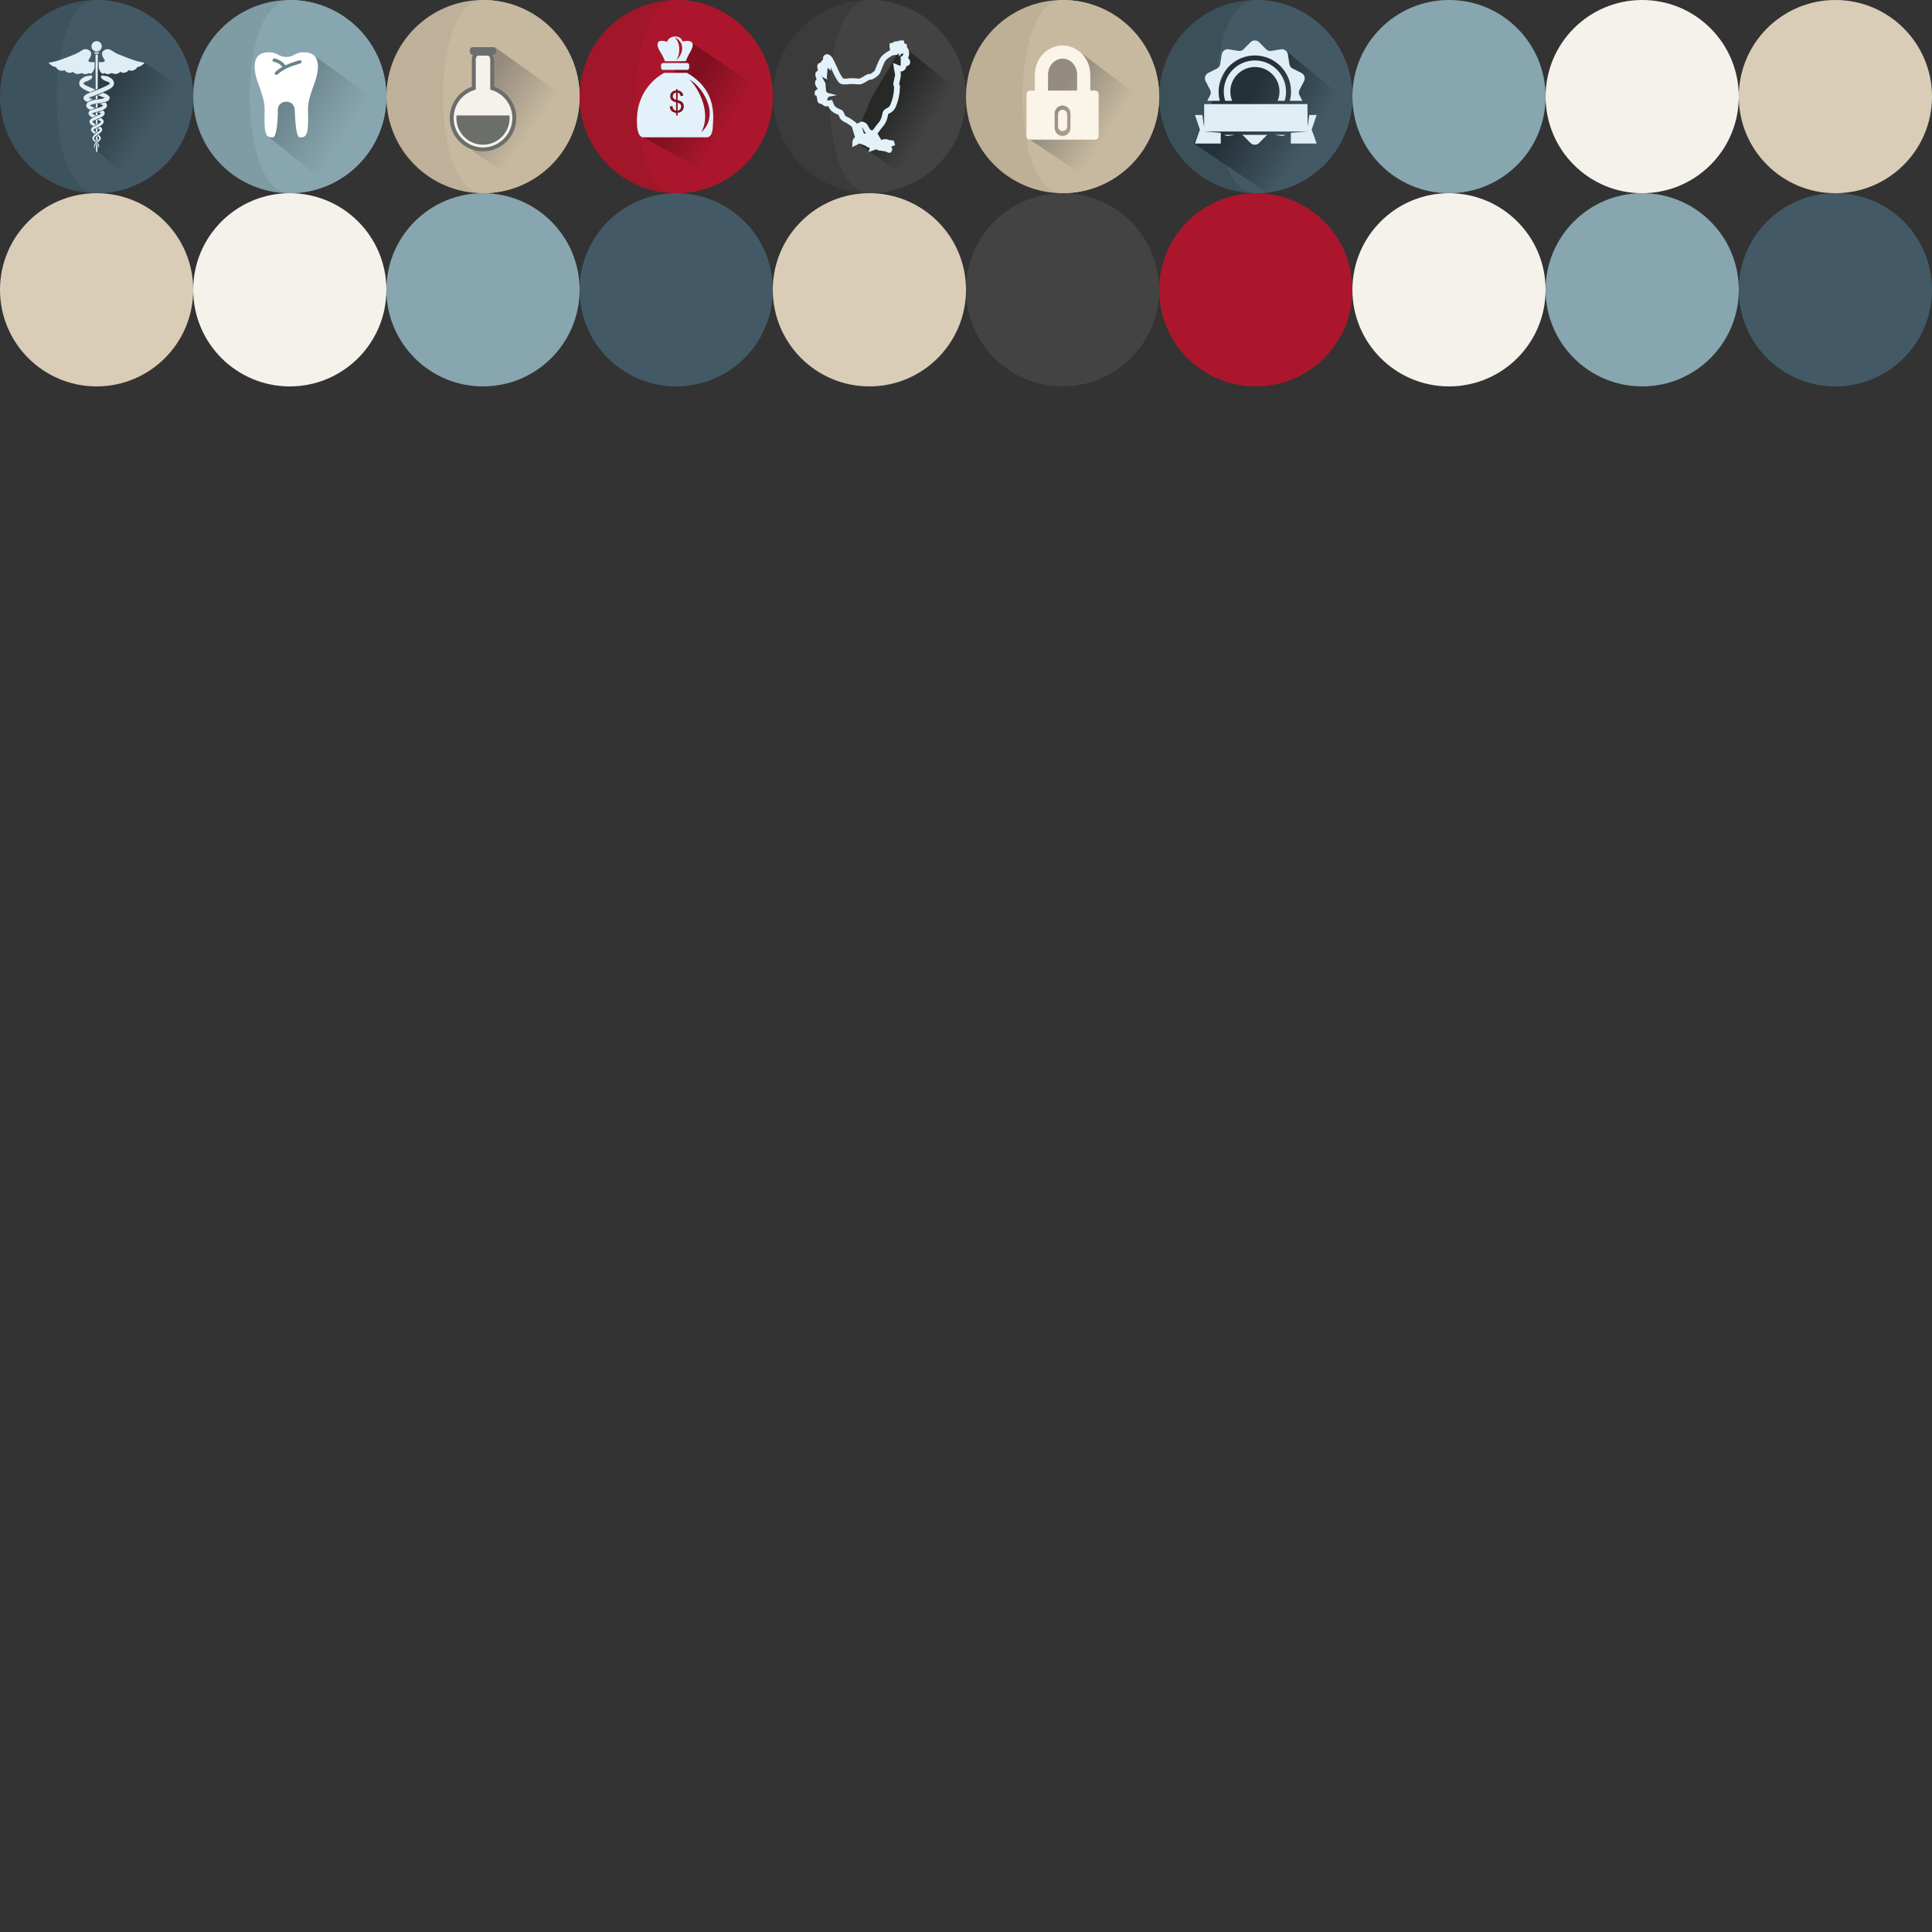 <?xml version="1.0" encoding="utf-8"?>
<!-- Generator: Adobe Illustrator 16.0.0, SVG Export Plug-In . SVG Version: 6.00 Build 0)  -->
<!DOCTYPE svg PUBLIC "-//W3C//DTD SVG 1.1//EN" "http://www.w3.org/Graphics/SVG/1.1/DTD/svg11.dtd">
<svg version="1.1" id="Layer_1" xmlns="http://www.w3.org/2000/svg" xmlns:xlink="http://www.w3.org/1999/xlink" x="0px" y="0px"
	 width="1000px" height="1000px" viewBox="0 0 1000 1000" enable-background="new 0 0 1000 1000" xml:space="preserve">
<rect x="0" y="0" width="1000" height="1000" fill="#333333" stroke="none"/>
<circle fill="#3C525C" cx="50" cy="50" r="50"/>
<path fill="#435A66" d="M100,50c0,27.614-22.386,50-50,50C22.386,100,22.386,0,50,0C77.614,0,100,22.386,100,50z"/>
<circle fill="#7F9BA3" cx="150" cy="50" r="50"/>
<path fill="#88A6AF" d="M200,50c0,27.614-22.386,50-50,50c-27.615,0-27.615-100,0-100C177.614,0,200,22.386,200,50z"/>
<circle fill="#BFB199" cx="250" cy="50" r="50"/>
<path fill="#C7B99F" d="M300,50c0,27.614-22.386,50-50,50c-27.615,0-27.615-100,0-100C277.614,0,300,22.386,300,50z"/>
<circle fill="#BDB097" cx="550" cy="50" r="50"/>
<path fill="#C7B99F" d="M550,0c27.614,0,50,22.386,50,50c0,27.615-22.386,50-50,50S522.386,0,550,0z"/>
<circle fill="#3A3B3A" cx="450" cy="50" r="50"/>
<path fill="#424342" d="M450,0c27.615,0,50,22.386,50,50c0,27.615-22.386,50-50,50C422.386,100,422.386,0,450,0z"/>
<circle fill="#A11628" cx="350" cy="50" r="50"/>
<path fill="#AC162C" d="M400,50c0,27.614-22.387,50-50,50c-27.615,0-27.615-100,0-100C377.614,0,400,22.386,400,50z"/>
<circle fill="#3B5059" cx="650" cy="50" r="50"/>
<path fill="#435A66" d="M700,50c0,27.614-22.385,50-49.999,50s-27.614-100,0-100S700,22.386,700,50z"/>
<circle fill="#88A6AF" cx="750" cy="50" r="50"/>
<circle fill="#F5F2EB" cx="850" cy="50" r="50"/>
<circle fill="#D9CDB8" cx="950" cy="50" r="50"/>
<circle fill="#435A66" cx="950" cy="150" r="50"/>
<circle fill="#88A6AF" cx="850" cy="150" r="50"/>
<circle fill="#F5F2EB" cx="750" cy="150" r="50"/>
<circle fill="#D9CDB8" cx="450" cy="150" r="50"/>
<circle fill="#424342" cx="550" cy="150" r="50"/>
<circle fill="#AC162C" cx="650" cy="150" r="50"/>
<circle fill="#435A66" cx="350" cy="150" r="50"/>
<circle fill="#88A6AF" cx="250" cy="150" r="50"/>
<circle fill="#F5F2EB" cx="150" cy="150" r="50"/>
<circle fill="#D9CDB8" cx="50" cy="150" r="50"/>
<linearGradient id="SVGID_1_" gradientUnits="userSpaceOnUse" x1="55.091" y1="52.286" x2="78.814" y2="67.508">
	<stop  offset="0" style="stop-color:#2F3F47"/>
	<stop  offset="1" style="stop-color:#435A66"/>
</linearGradient>
<polygon fill="url(#SVGID_1_)" points="74.876,32.438 97.826,47.958 68.568,93.477 50.439,78.347 50,34.17 "/>
<linearGradient id="SVGID_2_" gradientUnits="userSpaceOnUse" x1="146.939" y1="49.796" x2="178.924" y2="70.32">
	<stop  offset="0" style="stop-color:#6B838A"/>
	<stop  offset="1" style="stop-color:#88A6AF"/>
</linearGradient>
<polygon fill="url(#SVGID_2_)" points="162.872,29.071 198.063,54.078 169.229,95.049 138.549,70.454 137.445,29.464 148.188,30.25 
	"/>
<linearGradient id="SVGID_3_" gradientUnits="userSpaceOnUse" x1="547.388" y1="50.831" x2="574.333" y2="68.121">
	<stop  offset="0" style="stop-color:#948B7E"/>
	<stop  offset="1" style="stop-color:#C7B99F"/>
</linearGradient>
<polygon fill="url(#SVGID_3_)" points="556,24.729 592.191,51.737 563.357,92.708 531.855,71.421 540.667,31.714 "/>
<linearGradient id="SVGID_4_" gradientUnits="userSpaceOnUse" x1="645.154" y1="53.028" x2="678.12" y2="74.181">
	<stop  offset="0" style="stop-color:#253138"/>
	<stop  offset="1" style="stop-color:#435A66"/>
</linearGradient>
<polygon fill="url(#SVGID_4_)" points="665.365,26.091 699.806,54.39 656.168,100 617.925,74.286 638.38,27.385 "/>
<linearGradient id="SVGID_5_" gradientUnits="userSpaceOnUse" x1="353.536" y1="51.757" x2="376.445" y2="66.456">
	<stop  offset="0" style="stop-color:#801021"/>
	<stop  offset="1" style="stop-color:#AC162C"/>
</linearGradient>
<polygon fill="url(#SVGID_5_)" points="356.872,21.4 394,46.444 367.333,90.389 333,71.076 342.165,49.069 354.333,28.463 "/>
<linearGradient id="SVGID_6_" gradientUnits="userSpaceOnUse" x1="460.699" y1="53.188" x2="481.053" y2="66.247">
	<stop  offset="0" style="stop-color:#272927"/>
	<stop  offset="1" style="stop-color:#424342"/>
</linearGradient>
<polygon fill="url(#SVGID_6_)" points="465.872,22.773 494.452,45.503 469.65,92.664 442,72.449 451.165,50.442 463.333,29.836 "/>
<linearGradient id="SVGID_7_" gradientUnits="userSpaceOnUse" x1="246.859" y1="48.557" x2="274.848" y2="68.715">
	<stop  offset="0" style="stop-color:#948B7E"/>
	<stop  offset="1" style="stop-color:#C7B99F"/>
</linearGradient>
<polygon fill="url(#SVGID_7_)" points="256.122,24.411 291.313,49.418 262.479,90.389 244.684,78.145 252.667,67.335 "/>
<g>
	<circle fill="#DFEDF5" cx="50.033" cy="23.971" r="2.674"/>
	<path fill="#DFEDF5" d="M50.924,27.035h-1.782c-0.2,0-0.362,0.162-0.362,0.362s0.162,0.362,0.362,0.362h1.782
		c0.201,0,0.362-0.162,0.362-0.362S51.125,27.035,50.924,27.035z"/>
	<path fill="#DFEDF5" d="M50.033,28.15c-0.33,0-0.596,0.106-0.596,0.582l0.099,17.712c0.005-0.003,0.01-0.004,0.015-0.006
		c0.205-0.105,0.409-0.212,0.614-0.318c0.096-0.052,0.192-0.081,0.286-0.094c0.037-0.019,0.075-0.037,0.113-0.056l0.066-17.238
		C50.629,28.256,50.362,28.15,50.033,28.15z"/>
	<path fill="#DFEDF5" d="M49.589,55.791c0.309-0.113,0.625-0.193,0.938-0.195l0.007-1.866c-0.315,0.059-0.636,0.083-0.956,0.086
		L49.589,55.791z"/>
	<path fill="#DFEDF5" d="M50.217,66.39c-0.188,0.083-0.376,0.163-0.567,0.235l0.01,1.765c0.023,0.02,0.047,0.041,0.068,0.062
		c0.006,0.005,0.01,0.013,0.015,0.018c0.014,0.012,0.028,0.024,0.041,0.038c0.019,0.018,0.032,0.04,0.048,0.058
		c0.168-0.105,0.344-0.191,0.532-0.246c0.039-0.011,0.077-0.019,0.114-0.025l0.007-1.823c-0.041-0.005-0.081-0.011-0.121-0.022
		C50.313,66.43,50.264,66.411,50.217,66.39z"/>
	<path fill="#DFEDF5" d="M49.674,70.897l0.01,1.801c0.038,0.03,0.075,0.064,0.106,0.102c0.03,0.02,0.057,0.044,0.083,0.07
		c0.005-0.003,0.009-0.007,0.014-0.009c0.201-0.118,0.398-0.144,0.574-0.104l0.009-2.244c-0.105-0.008-0.209-0.023-0.31-0.044
		C49.999,70.614,49.838,70.758,49.674,70.897z"/>
	<path fill="#DFEDF5" d="M50.061,74.707c-0.122,0.072-0.242,0.143-0.366,0.208l0.021,3.432c0,0.476,0.724,0.476,0.724,0l0.014-3.519
		c-0.071-0.004-0.14-0.023-0.207-0.048C50.182,74.763,50.12,74.738,50.061,74.707z"/>
	<path fill="#DFEDF5" d="M50.416,62.131c-0.003-0.002-0.005-0.004-0.008-0.006c-0.101-0.047-0.19-0.104-0.284-0.192
		c-0.168,0.047-0.335,0.093-0.501,0.148l0.013,2.075c0.119,0.039,0.228,0.101,0.319,0.185c0.161-0.048,0.325-0.089,0.492-0.115
		c0.017-0.002,0.032-0.002,0.047-0.004l0.008-2.053c-0.029-0.013-0.058-0.025-0.086-0.039V62.131z"/>
	<path fill="#DFEDF5" d="M49.609,59.552c0.053,0.052,0.099,0.11,0.138,0.174c0.015,0.026,0.026,0.053,0.038,0.081
		c0.21-0.074,0.42-0.145,0.635-0.207c0.031-0.009,0.062-0.016,0.092-0.021l0.005-1.555c-0.303,0.09-0.61,0.172-0.914,0.262
		L49.609,59.552z"/>
	<path fill="#DFEDF5" d="M49.555,49.684l0.008,1.696c0.269-0.068,0.536-0.138,0.801-0.22c0.063-0.019,0.123-0.03,0.18-0.037
		l0.006-1.671c-0.117-0.009-0.23-0.024-0.345-0.044C49.992,49.508,49.776,49.601,49.555,49.684z"/>
	<g>
		<path fill="#DFEDF5" d="M46.24,31.979c-1.045-0.524-0.11-1.259,0.265-1.936c0.384-0.692,0.835-1.832,0.67-2.619
			c-0.222-1.052-1.394-1.795-2.38-1.951c-1.245-0.196-1.933,0.261-2.913,0.893c-1.03,0.665-1.884,1.2-3.051,1.668
			c-3.819,1.536-9.583,4.014-13.706,4.403c0.92,1.179,2.492,2.213,3.947,2.294c-0.081,0.733,1.306,1.505,1.891,1.706
			c0.71,0.243,1.795,0.229,2.449-0.146c0.919,1.398,3.046,1.892,4.404,0.777c0.079,0.679,1.279,1.043,1.81,1.165
			c0.989,0.224,1.529-0.117,2.437-0.325c0.569-0.13,0.812,0.236,1.432,0.379c0.73,0.168,1.247,0.104,1.91-0.222
			c0.291-0.144,0.178-0.233,0.488-0.209c0.184,0.013,0.462,0.23,0.68,0.265c0.601,0.092,1.011-0.359,1.338-0.781
			c0.328-0.42,0.71-1.325,1.058-2.288l-0.015-2.929C47.949,32.243,46.572,32.146,46.24,31.979z"/>
		<path fill="#DFEDF5" d="M58.12,26.366c-0.98-0.632-1.668-1.089-2.913-0.893c-0.986,0.156-2.158,0.899-2.38,1.951
			c-0.167,0.787,0.286,1.926,0.67,2.619c0.375,0.676,1.31,1.411,0.265,1.936c-0.324,0.163-1.646,0.26-2.644,0.153l-0.012,3.125
			c0.329,0.885,0.679,1.694,0.984,2.084c0.327,0.421,0.737,0.873,1.338,0.781c0.22-0.034,0.497-0.252,0.68-0.265
			c0.31-0.024,0.197,0.065,0.488,0.209c0.664,0.325,1.18,0.39,1.91,0.222c0.619-0.143,0.862-0.509,1.432-0.379
			c0.908,0.208,1.448,0.548,2.437,0.325c0.531-0.122,1.731-0.486,1.81-1.165c1.358,1.115,3.485,0.622,4.404-0.777
			c0.654,0.375,1.739,0.39,2.449,0.146c0.585-0.201,1.972-0.973,1.89-1.706c1.456-0.081,3.027-1.115,3.948-2.294
			c-4.123-0.39-9.886-2.868-13.706-4.403C60.004,27.566,59.15,27.031,58.12,26.366z"/>
	</g>
	<path fill="#DFEDF5" d="M43.498,43.643c-0.823-0.562,0.196-1.13,0.597-1.272c1.075-0.381,2.25-0.785,3.137-1.577
		c0.335-0.301,0.861-1.216,0.324-1.591c-0.396-0.275-1.557,0.021-1.998,0.085c-0.59,0.087-1.338,0.164-1.85,0.523
		c-0.304,0.212-1.952,0.805-2.555,2.362c-0.302,0.78-0.192,1.816,0.37,2.506c1.109,1.254,2.271,1.706,3.527,2.324
		c0.337,0.152,0.88,0.391,1.6,0.696c0.103-0.1,2.025-0.788,2.74-1.284c-1.66-0.695-2.845-1.224-3.407-1.477
		C44.847,44.435,44.033,44.01,43.498,43.643z"/>
	<path fill="#DFEDF5" d="M50.62,73.987c-0.166,0.173-0.228,0.28-0.403,0.452c0.054,0.061,0.172,0.177,0.219,0.238
		c0.979,1.109,0.366,1.976,0.485,1.998c0.019,0.016,0.22-0.118,0.356-0.536c0.144-0.413,0.035-1.125-0.411-1.772
		C50.823,74.272,50.689,74.082,50.62,73.987z"/>
	<path fill="#DFEDF5" d="M51.765,65.533c-0.01,0.008-0.021,0.017-0.033,0.025c-0.414,0.293-0.84,0.563-1.283,0.805
		c0.605,0.286,1.102,0.615,1.242,0.705c0.103,0.065-0.377,0.785-0.852,1.108c-0.495,0.425-1.044,0.809-1.561,1.224
		c-0.506,0.424-1.044,0.845-1.35,1.559c-0.34,0.796,0.089,1.532,0.576,1.929c0.231,0.19,0.599,0.599,0.801,0.772
		c0.039-0.103,0.334-0.307,0.424-0.523c-1.067-0.891-1.719-1.972,0.147-2.95c0.503-0.362,1.074-0.715,1.654-1.164
		c0.29-0.227,0.584-0.479,0.858-0.811c0.215-0.319,0.724-0.777,0.428-1.538C52.568,66.034,52.171,65.73,51.765,65.533z"/>
	<path fill="#DFEDF5" d="M53.269,57.134c-0.073,0.052-1.74,0.691-2.456,1.03c0.349,0.098,0.696,0.196,1.031,0.301
		c0.229,0.057,0.432,0.146,0.552,0.199c-0.031,0.047-0.075,0.102-0.142,0.157c-0.208,0.214-0.477,0.342-0.894,0.541
		c-0.774,0.364-1.579,0.723-2.366,1.11c-0.8,0.487-1.577,0.54-2.427,1.69c-0.49,0.662-0.091,1.642,0.265,1.97
		c0.358,0.414,0.735,0.677,1.106,0.919c0.133,0.085,0.265,0.162,0.396,0.237c0.419-0.334,0.913-0.504,1.348-0.791
		c-0.341-0.189-0.677-0.384-0.983-0.597c-0.647-0.393-1.072-1.05-0.869-0.996c0.147-0.237,1.133-0.723,1.825-1.035
		c0.769-0.349,1.562-0.674,2.38-1.031c0.375-0.163,0.922-0.397,1.349-0.801c0.337-0.335,1.186-1.067,0.595-2.159
		C53.767,57.483,53.517,57.267,53.269,57.134z"/>
	<path fill="#DFEDF5" d="M54.679,48.52c-0.443-0.22-0.921-0.405-1.351-0.562c-0.46,0.356-2.428,1.115-2.851,1.286
		c0.488,0.188,1.006,0.38,1.557,0.573c0.641,0.215,1.149,0.386,1.719,0.651c0.141,0.066,0.282,0.136,0.413,0.208
		c-0.198,0.071-0.408,0.136-0.62,0.199c-0.676,0.189-1.418,0.331-2.186,0.455c-1.482,0.262-3.338,0.231-5.125,1.194
		c-0.463,0.249-0.94,0.486-1.391,1.172c-0.222,0.336-0.325,0.968-0.151,1.409c0.18,0.45,0.42,0.706,0.642,0.917
		c0.447,0.369,0.881,0.623,1.311,0.824c0.514-0.111,0.973-0.343,1.464-0.532c0.106-0.041,0.214-0.078,0.322-0.114
		c0.274-0.113,0.548-0.227,0.823-0.337c-0.223-0.069-0.442-0.14-0.653-0.219c-0.762-0.274-1.575-0.638-1.991-1.018
		c-0.017-0.009-0.03-0.018-0.041-0.028c0.109-0.088,0.324-0.236,0.534-0.335c1.288-0.633,2.895-0.673,4.56-0.914
		c0.815-0.117,1.623-0.253,2.427-0.461c0.403-0.113,0.797-0.237,1.21-0.398c0.714-0.28,1.179-0.633,1.445-1.498
		C57.145,49.694,55.02,48.687,54.679,48.52z"/>
	<path fill="#DFEDF5" d="M51.045,69.673c-0.236,0.198-0.597,0.551-0.725,0.626c2.521,1.464-0.598,2.78-1.188,4.068
		c-0.446,0.647-0.555,1.36-0.411,1.772c0.137,0.418,0.337,0.552,0.356,0.536c0.12-0.022-0.494-0.889,0.484-1.998
		c0.44-0.553,1.123-1.079,1.932-1.79c0.407-0.337,0.917-1.133,0.576-1.929C51.829,70.396,51.444,70.016,51.045,69.673z"/>
	<path fill="#DFEDF5" d="M52.209,61.031c-0.004,0.002-1.205,0.634-1.755,0.89c0.682,0.312,1.573,0.76,1.712,0.984
		c0.204-0.054-0.222,0.604-0.869,0.996c-0.608,0.423-1.331,0.777-1.996,1.165c-0.589,0.387-1.635,0.36-2.121,1.608
		c-0.296,0.761,0.214,1.219,0.428,1.538c0.273,0.332,0.568,0.583,0.858,0.811c0.11,0.084,0.219,0.165,0.327,0.243
		c0.327-0.201,0.658-0.393,0.986-0.592c-0.211-0.163-0.42-0.325-0.62-0.498c-0.475-0.323-0.954-1.043-0.852-1.108
		c0.166-0.106,0.828-0.545,1.578-0.854c0.696-0.37,1.424-0.687,2.173-1.162c0.371-0.242,0.749-0.505,1.106-0.919
		c0.356-0.328,0.754-1.308,0.266-1.97C52.981,61.554,52.632,61.253,52.209,61.031z"/>
	<path fill="#DFEDF5" d="M54.533,53c-0.554,0.205-2.746,0.649-3.246,0.753c0.572,0.112,1.113,0.268,1.605,0.51
		c0.21,0.099,0.427,0.247,0.534,0.335c-0.01,0.01-0.023,0.019-0.041,0.028c-0.416,0.379-1.229,0.744-1.991,1.018
		c-0.769,0.283-1.623,0.496-2.487,0.763c-0.429,0.13-0.858,0.263-1.295,0.412c-0.38,0.187-1.091,0.128-1.596,1.06
		c-0.591,1.092,0.258,1.824,0.595,2.159c0.333,0.315,0.738,0.526,1.079,0.681c0.62-0.268,1.258-0.491,1.881-0.753
		c0.055-0.031,0.109-0.063,0.162-0.095c-0.369-0.17-0.735-0.339-1.096-0.508c-0.417-0.199-0.685-0.327-0.892-0.541
		c-0.067-0.055-0.113-0.11-0.144-0.157c0.121-0.053,0.324-0.142,0.553-0.199c0.403-0.125,0.823-0.245,1.243-0.36
		c0.832-0.236,1.703-0.428,2.598-0.731c0.885-0.321,1.75-0.596,2.667-1.353c0.223-0.211,0.462-0.467,0.642-0.917
		c0.176-0.44,0.071-1.072-0.151-1.409C54.951,53.385,54.742,53.168,54.533,53z"/>
	<path fill="#DFEDF5" d="M56.29,39.81c-0.513-0.359-1.261-0.436-1.851-0.523c-0.44-0.064-1.602-0.36-1.996-0.085
		c-0.538,0.375-0.013,1.29,0.324,1.591c0.888,0.792,2.062,1.196,3.136,1.577c0.401,0.142,1.42,0.71,0.597,1.272
		c-0.535,0.367-1.349,0.792-2.485,1.295c-0.595,0.269-1.884,0.844-3.7,1.6c-0.906,0.375-1.95,0.802-3.084,1.221
		c-0.536,0.188-1.262,0.441-1.913,0.762c-0.339,0.167-2.464,1.174-2.067,2.472c0.265,0.864,0.73,1.218,1.444,1.498
		c0.262,0.102,0.517,0.188,0.771,0.268c0.044-0.053,0.096-0.102,0.157-0.148c0.72-0.54,1.519-1.096,2.386-1.389
		c-0.543-0.099-1.068-0.21-1.559-0.347c-0.212-0.063-0.422-0.127-0.62-0.199c0.131-0.072,0.272-0.142,0.413-0.208
		c0.57-0.265,1.079-0.436,1.719-0.651c1.209-0.426,2.265-0.843,3.195-1.215c1.854-0.746,3.17-1.32,3.79-1.6
		c1.255-0.619,2.419-1.07,3.527-2.324c0.563-0.69,0.672-1.727,0.37-2.506C58.242,40.614,56.594,40.022,56.29,39.81z"/>
</g>
<path fill="#FFFFFF" d="M157.904,27.075c-5.614-0.217-5.122,2.33-9.717,2.403c-4.593-0.073-4.102-2.62-9.716-2.403
	c-10.013,0.385-6.092,12.76-4.896,15.95c3.466,9.244,3.49,11.549,3.355,15.822c-0.385,12.229,1.443,12.231,4.332,12.229
	c2.028-0.001,2.654-10.379,2.545-14.147c-0.154-5.351,8.463-6.122,8.758,0c0.182,3.766,0.518,14.146,2.546,14.147
	c2.888,0.002,4.717-0.001,4.332-12.229c-0.134-4.273-0.111-6.578,3.355-15.822C163.996,39.835,167.917,27.459,157.904,27.075z
	 M155.487,32.839c-3.999,1.172-8.721,2.722-11.821,5.698c-0.806,0.774-2.033-0.45-1.226-1.226c1.098-1.052,2.377-1.941,3.752-2.707
	c-0.292-0.327-0.611-0.628-0.94-0.917c-1.02-0.896-2.253-1.481-3.584-1.724c-1.099-0.201-0.632-1.871,0.46-1.672
	c2.208,0.404,4.241,1.746,5.634,3.506c2.372-1.121,4.919-1.943,7.265-2.631C156.101,30.853,156.557,32.524,155.487,32.839z"/>
<g>
	<path fill="#F5F2EB" d="M250,78.145c-9.021,0-16.359-7.339-16.359-16.359c0-7.235,4.643-13.52,11.553-15.641l0.771-0.236V29.078
		c0-1.156,0.7-2.132,1.527-2.132h5.017c0.828,0,1.527,0.976,1.527,2.132v16.831l0.77,0.236c6.911,2.121,11.554,8.406,11.554,15.641
		C266.36,70.806,259.021,78.145,250,78.145z"/>
	<path fill="#6C6E6C" d="M255.774,44.901V30.747c0-2.209-1.544-4.006-3.444-4.006h-4.66c-1.899,0-3.444,1.797-3.444,4.006v14.154
		c-3.16,1.128-5.982,3.202-8.006,5.898c-2.251,2.998-3.441,6.57-3.441,10.329c0,9.496,7.725,17.222,17.222,17.222
		c9.496,0,17.222-7.726,17.222-17.222c0-3.759-1.19-7.331-3.441-10.329C261.756,48.103,258.935,46.029,255.774,44.901z M250,76.324
		c-8.379,0-15.195-6.817-15.195-15.196c0-6.72,4.312-12.558,10.731-14.528l0.716-0.219V30.747c0-1.073,0.65-1.98,1.418-1.98h4.66
		c0.769,0,1.418,0.907,1.418,1.98v15.634l0.715,0.219c6.419,1.97,10.732,7.808,10.732,14.528
		C265.196,69.507,258.379,76.324,250,76.324z"/>
	<path fill="#6C6E6C" d="M255.445,24.411h-10.889c-0.787,0-1.424,0.907-1.424,2.026c0,1.12,0.638,2.026,1.424,2.026h10.889
		c0.786,0,1.424-0.907,1.424-2.026C256.869,25.317,256.231,24.411,255.445,24.411z"/>
	<path fill="#6C6E6C" d="M236.292,59.766c-0.043,0.449-0.069,0.903-0.069,1.363c0,7.597,6.181,13.777,13.777,13.777
		s13.777-6.18,13.777-13.777c0-0.459-0.025-0.914-0.068-1.363H236.292z"/>
</g>
<path fill="none" stroke="#E3F1FA" stroke-width="3" stroke-linecap="square" stroke-miterlimit="10" d="M466.223,22.467
	c0.092,0,0.184,0,0.276,0c0.053,0.96,0.106,1.92,0.156,2.841c0.35-0.442,0.723-0.913,1.095-1.384
	c0.059,0.021,0.117,0.041,0.176,0.061c0.066,0.627,0.132,1.255,0.198,1.889c0.399-0.132,0.651,0.016,0.754,0.438
	c0.339,1.392,0.339,2.701-0.846,3.672c0.448,0.518,0.914,1.003,1.312,1.54c0.218,0.294,0.479,0.712,0.147,1.046
	c-0.315,0.315-0.71,0.068-1.066-0.078c-0.223-0.091-0.468-0.128-0.735-0.198c0,0.609,0.046,1.118-0.009,1.615
	c-0.136,1.229-1,1.849-2.195,1.566c-0.442-0.104-0.856-0.33-1.325-0.516c0.063,0.406,0.126,0.797,0.182,1.189
	c0.149,1.054,0.611,2.069,0.382,3.167c-0.241,1.154-0.449,2.317-0.742,3.458c-0.148,0.575-0.132,1.075,0.16,1.585
	c0.211,0.37,0.301,0.763,0.125,1.188c-0.056,0.135-0.054,0.3-0.056,0.451c-0.037,2.953-0.759,5.75-1.838,8.484
	c-0.56,1.419-1.521,2.423-2.89,2.979c-0.832,0.338-1.151,0.851-1.296,1.695c-0.319,1.857-0.9,3.629-2.137,5.115
	c-0.353,0.424-0.72,0.836-1.052,1.276c-0.572,0.756-1.099,1.547-1.691,2.287c-0.249,0.311-0.614,0.529-0.959,0.817
	c0.844,1.815,1.846,3.635,3.083,5.321c0.149,0.204,0.293,0.21,0.506,0.13c0.358-0.135,0.727-0.24,1.088-0.365
	c0.714-0.246,1.44-0.29,2.171-0.102c0.136,0.035,0.25,0.156,0.374,0.237c-0.12,0.063-0.234,0.146-0.362,0.185
	c-0.169,0.053-0.348,0.072-0.523,0.105c0.917,0.056,1.823-0.289,2.738-0.09c0.017,0.056,0.034,0.111,0.051,0.167
	c-1.061,0.49-2.122,0.98-3.183,1.47c-0.006,0.043-0.014,0.087-0.021,0.13c0.92-0.008,1.415,0.616,1.951,1.189
	c0.178,0.191,0.151,0.334,0.013,0.506c-0.031,0-0.061,0-0.092,0c-0.633-0.244-1.249-0.58-1.905-0.711
	c-0.988-0.199-2.007-0.243-3.008-0.381c-0.211-0.029-0.441-0.14-0.601-0.283c-0.526-0.467-1.242-0.531-1.863-0.191
	c-0.336,0.185-0.727,0.271-1.114,0.41c0.229-1.049,0.916-1.51,1.865-1.661c-0.555-0.922-1.066-1.771-1.561-2.592
	c-1.182,0.24-2.325,0.473-3.47,0.706c-0.019,0.038-0.038,0.077-0.057,0.115c0.874,0.224,1.27,0.895,1.609,1.609
	c0.053,0.111,0.021,0.261,0.028,0.393c-0.118-0.033-0.252-0.039-0.351-0.103c-0.424-0.272-0.806-0.639-1.262-0.829
	c-1.031-0.428-2.084-0.816-3.155-1.129c-0.54-0.158-1.126-0.188-1.626,0.293c-0.253,0.243-0.647,0.339-0.985,0.506
	c0.047-1.169,0.838-1.614,1.64-1.901c-0.703-2.368-1.384-4.669-2.074-6.967c-0.031-0.104-0.118-0.208-0.207-0.276
	c-0.487-0.37-0.966-0.756-1.479-1.085c-0.872-0.561-1.723-1.192-2.668-1.59c-0.872-0.367-1.56-0.826-1.955-1.682
	c-0.237-0.513-0.429-1.047-0.674-1.556c-0.082-0.169-0.238-0.344-0.405-0.424c-0.523-0.251-1.068-0.459-1.605-0.684
	c-1.483-0.619-2.581-1.621-3.147-3.156c-0.13-0.354-0.28-0.699-0.402-1c-0.708,0.076-1.36,0.197-2.012,0.203
	c-0.697,0.006-0.978-0.344-0.974-1.056c-0.075,0-0.151,0.007-0.225-0.001c-0.528-0.062-1.075-0.061-1.579-0.208
	c-0.522-0.152-0.572-0.644-0.146-0.978c0.221-0.173,0.475-0.304,0.752-0.477c-0.293-0.088-0.544-0.15-0.787-0.24
	c-0.316-0.115-0.657-0.317-0.568-0.669c0.066-0.259,0.348-0.55,0.603-0.653c0.408-0.164,0.874-0.183,1.363-0.271
	c-0.184-0.048-0.33-0.083-0.473-0.125c-0.817-0.242-1.634-0.486-2.451-0.729c0-0.092,0-0.185,0-0.276
	c0.713-0.73,1.668-0.532,2.589-0.648c-0.127-0.18-0.238-0.322-0.335-0.472c-0.566-0.874-1.148-1.739-1.685-2.631
	c-0.21-0.349-0.364-0.749-0.453-1.146c-0.048-0.214,0.025-0.554,0.176-0.684c0.115-0.099,0.461-0.006,0.662,0.09
	c0.243,0.116,0.45,0.315,0.656,0.498c0.376,0.334,0.739,0.683,1.108,1.025c-0.007-0.152-0.069-0.253-0.126-0.356
	c-0.61-1.08-1.259-2.141-1.812-3.25c-0.267-0.535-0.41-1.15-0.503-1.745c-0.074-0.476,0.261-0.682,0.734-0.552
	c0.084,0.022,0.222,0.085,0.248,0.055c0.339-0.395,0.682-0.169,1.091,0.042c-0.241-0.648-0.485-1.208-0.656-1.789
	c-0.181-0.613-0.316-1.243-0.418-1.874c-0.027-0.169,0.093-0.462,0.229-0.53c0.139-0.07,0.448,0.002,0.567,0.125
	c0.468,0.48,0.893,1.002,1.328,1.515c0.114,0.133,0.207,0.286,0.31,0.429c0.022-0.207-0.057-0.356-0.095-0.516
	c-0.2-0.829-0.43-1.654-0.558-2.495c-0.036-0.234,0.175-0.618,0.386-0.743c0.178-0.105,0.555,0.003,0.779,0.13
	c0.303,0.17,0.544,0.45,0.812,0.682c-0.025-0.249-0.132-0.449-0.206-0.66c-0.207-0.591-0.444-1.178-0.579-1.786
	c-0.06-0.271,0.002-0.686,0.18-0.867c0.275-0.282,0.719-0.205,1.017,0.04c0.35,0.289,0.721,0.61,0.927,1
	c0.737,1.392,1.438,2.806,2.097,4.236c0.903,1.962,1.718,3.969,2.962,5.752c0.328,0.471,0.684,1.101,1.156,1.251
	c0.756,0.24,1.621,0.19,2.438,0.17c0.805-0.02,1.608-0.235,2.411-0.224c1.286,0.018,2.57,0.171,3.856,0.226
	c0.386,0.016,0.826-0.014,1.159-0.185c1.143-0.584,2.256-1.229,3.366-1.875c0.376-0.219,0.721-0.426,1.193-0.346
	c0.223,0.038,0.483-0.06,0.709-0.142c0.997-0.363,1.799-1.033,2.588-1.71c0.26-0.223,0.498-0.519,0.631-0.831
	c0.49-1.139,0.914-2.306,1.399-3.446c0.389-0.914,0.759-1.849,1.266-2.697c0.767-1.282,2.022-2.069,3.239-2.877
	c0.666-0.443,1.324-0.888,2.151-0.969c0.191-0.019,0.381-0.049,0.55-0.071c-0.283-0.869-0.575-1.705-0.82-2.555
	c-0.072-0.249-0.011-0.536-0.011-0.805c0.042-0.009,0.083-0.019,0.125-0.028c0.432,0.393,0.864,0.786,1.321,1.201
	c0.143-0.695,0.269-1.311,0.396-1.926c0.069-0.012,0.137-0.024,0.205-0.036c0.321,0.657,0.642,1.314,0.971,1.987
	C465.381,24.056,465.802,23.261,466.223,22.467z M451.785,71.804c-0.598-1.115-1.166-2.18-1.743-3.24
	c-0.053-0.097-0.157-0.207-0.257-0.231c-0.431-0.107-0.658-0.422-0.857-0.776c-0.398-0.707-0.8-1.411-1.192-2.121
	c-0.315-0.571-0.892-0.808-1.44-0.994c-0.229-0.078-0.588,0.222-0.885,0.357c-0.209,0.095-0.406,0.22-0.62,0.298
	c-0.283,0.103-0.371,0.262-0.279,0.555c0.433,1.37,0.798,2.764,1.296,4.109c0.461,1.248,0.131,1.011,1.47,0.894
	c0.916-0.081,1.807-0.053,2.634,0.4c0.095,0.052,0.146,0.184,0.218,0.279c-0.1,0.04-0.2,0.115-0.299,0.114
	c-0.316-0.006-0.632-0.042-0.949-0.065c-0.002,0.018-0.003,0.036-0.005,0.054C449.829,71.556,450.781,71.677,451.785,71.804z"/>
<g>
	<path fill-rule="evenodd" clip-rule="evenodd" fill="#E3F1FA" d="M351.111,19.156c1.043,0.38,1.881,1.146,2.142,2.302
		c6.418-1.284,6.141,1.957,3.722,5.97c-1.288,2.137-1.953,4.233-1.953,4.233s-1.788,0.014-3.912,0.026v-1.65
		c3.036-3.85,2.253-7.536,0-9.542V19.156L351.111,19.156z M351.111,28.836c0.669-2.222,0.625-4.533,0-6.429V28.836z M344.161,31.702
		c0,0-0.69-2.183-2.285-4.653c-2.546-3.946-2.325-7.252,3.438-5.385c0.645-2.438,3.654-3.288,5.798-2.508v1.34
		c-0.581-0.517-1.259-0.922-1.996-1.19c0.898,0.747,1.577,1.832,1.996,3.102v6.429c-0.241,0.8-0.574,1.587-1.006,2.34
		c0.375-0.379,0.708-0.759,1.006-1.138v1.65C348.008,31.708,344.185,31.727,344.161,31.702z"/>
	<path fill-rule="evenodd" clip-rule="evenodd" fill="#E3F1FA" d="M343.187,32.625h12.504c0.562,0,1.023,0.46,1.023,1.022v1.494
		c0,0.562-0.46,1.022-1.023,1.022h-12.504c-0.562,0-1.022-0.46-1.022-1.022v-1.494C342.165,33.086,342.625,32.625,343.187,32.625z"
		/>
	<g>
		<path fill="#E3F1FA" d="M351.644,53.528c-0.243-0.134-0.546-0.259-0.909-0.378v4.117c0.342-0.042,0.645-0.153,0.909-0.333
			c0.142-0.097,0.273-0.213,0.394-0.35c0.343-0.39,0.516-0.875,0.516-1.452c0-0.49-0.123-0.885-0.364-1.183
			C352.067,53.803,351.885,53.662,351.644,53.528z"/>
		<path fill="#E3F1FA" d="M348.693,48.552c-0.303,0.341-0.454,0.744-0.454,1.21c0,0.459,0.128,0.846,0.388,1.157
			c0.117,0.141,0.271,0.269,0.461,0.384c0.229,0.139,0.512,0.259,0.849,0.36v-3.742c-0.326,0.049-0.609,0.147-0.849,0.297
			C348.94,48.311,348.808,48.423,348.693,48.552z"/>
		<path fill="#E3F1FA" d="M368.973,64.89c0.825-8.22-0.575-16.034-6.94-22.338c-1.756-1.739-3.89-3.364-6.459-4.849h-11.72
			c0,0-15.455,7.131-14.113,27.188c0,0,0.137,6.186,3.26,6.186h29.033h3.806C369.187,71.076,368.973,64.89,368.973,64.89z
			 M353.047,57.388c-0.391,0.413-0.86,0.699-1.404,0.859c-0.283,0.084-0.586,0.133-0.909,0.149v1.367h-0.797v-1.352
			c-0.31-0.039-0.593-0.091-0.849-0.158c-0.304-0.079-0.571-0.178-0.8-0.296c-0.423-0.218-0.791-0.572-1.098-1.057
			c-0.307-0.487-0.487-1.08-0.536-1.78l1.359-0.256c0.105,0.726,0.29,1.259,0.557,1.601c0.159,0.202,0.332,0.366,0.518,0.493
			c0.257,0.175,0.541,0.279,0.849,0.31v-4.304c-0.28-0.053-0.563-0.134-0.849-0.243c-0.283-0.107-0.567-0.241-0.857-0.403
			c-0.431-0.241-0.761-0.575-0.995-1.001c-0.234-0.426-0.349-0.908-0.349-1.449c0-0.962,0.341-1.741,1.021-2.336
			c0.298-0.264,0.692-0.459,1.18-0.588c0.256-0.067,0.54-0.117,0.849-0.147v-0.647h0.797v0.647c0.332,0.031,0.635,0.09,0.909,0.177
			c0.374,0.119,0.695,0.29,0.96,0.512c0.592,0.49,0.946,1.164,1.067,2.021l-1.398,0.21c-0.08-0.531-0.246-0.938-0.5-1.221
			c-0.041-0.045-0.084-0.089-0.13-0.129c-0.237-0.21-0.54-0.354-0.909-0.43v3.899c0.371,0.093,0.674,0.176,0.909,0.246
			c0.195,0.059,0.343,0.11,0.442,0.153c0.421,0.186,0.765,0.411,1.029,0.675c0.267,0.267,0.471,0.583,0.613,0.947
			c0.144,0.367,0.215,0.762,0.215,1.188C353.943,55.982,353.643,56.762,353.047,57.388z M362.981,68.469
			c3.498-6.356,1.901-14.133-0.949-19.96c-1.605-3.281-3.606-5.944-5.319-7.387c1.664,0.807,3.578,2.422,5.319,4.531
			C366.991,51.658,370.554,61.676,362.981,68.469z"/>
	</g>
</g>
<g>
	<path fill="#FAF4E9" d="M566.815,46.868h-2.468v-8.22c0-4.099-1.557-7.858-4.122-10.603c-2.556-2.741-6.207-4.508-10.226-4.499
		c-4.024-0.009-7.673,1.758-10.228,4.499c-2.569,2.744-4.125,6.504-4.125,10.603v8.22h-2.47c-1.015,0-1.846,0.827-1.846,1.846
		v21.731c0,1.027,0.831,1.854,1.846,1.854h33.638c1.024,0,1.852-0.826,1.852-1.854V48.714
		C568.667,47.694,567.84,46.868,566.815,46.868z M554.081,66.254c0,2.265-1.837,4.101-4.1,4.101c-2.265,0-4.1-1.836-4.1-4.101
		v-7.527c0-2.265,1.835-4.101,4.1-4.101c2.263,0,4.1,1.836,4.1,4.101V66.254z M557.533,46.868H542.46v-8.22
		c0-2.362,0.902-4.461,2.29-5.946c1.399-1.486,3.227-2.344,5.25-2.344c2.021,0,3.846,0.858,5.242,2.344
		c1.397,1.484,2.291,3.584,2.291,5.946V46.868z"/>
	<path fill="#FAF4E9" d="M550,56.811c-1.306,0-2.362,1.058-2.362,2.362v6.299c0,1.305,1.057,2.362,2.362,2.362
		c1.305,0,2.361-1.057,2.361-2.362v-6.299C552.361,57.869,551.305,56.811,550,56.811z"/>
</g>
<g>
	<polygon fill="#DFEDF5" points="681.5,59.515 677.692,59.515 676.801,65.635 676.734,53.865 623.271,53.865 623.271,65.635 
		622.309,59.515 618.5,59.515 621.076,67.055 618.5,74.286 631.872,74.286 631.872,68.752 623.271,68.086 676.731,68.086 
		668.129,68.752 668.129,74.286 681.5,74.286 678.924,67.055 	"/>
	<path fill="#DFEDF5" d="M636.004,70.316l3.257-0.537h-5.585C634.354,70.255,635.188,70.449,636.004,70.316z"/>
	<path fill="#DFEDF5" d="M643.698,70.375l3.549,3.594c0.596,0.604,1.407,0.944,2.253,0.944c0.842,0,1.657-0.34,2.248-0.944
		l3.551-3.594c0.254-0.257,0.553-0.444,0.869-0.596h-13.34C643.146,69.931,643.444,70.118,643.698,70.375z"/>
	<path fill="#DFEDF5" d="M662.995,70.316c0.815,0.133,1.651-0.061,2.326-0.537h-5.585L662.995,70.316z"/>
	<path fill="#DFEDF5" d="M626.346,46.497c0.464,0.895,0.464,1.958,0,2.85l-1.464,2.828h6.5c-0.396-1.512-0.628-3.091-0.628-4.727
		c0-10.335,8.408-18.746,18.746-18.746s18.745,8.41,18.745,18.746c0,1.636-0.233,3.214-0.628,4.727h6.499l-1.467-2.828
		c-0.467-0.891-0.467-1.955,0-2.85l2.323-4.487c0.388-0.749,0.457-1.623,0.195-2.428c-0.261-0.804-0.837-1.471-1.59-1.85
		l-4.511-2.259c-0.905-0.453-1.532-1.317-1.685-2.31l-0.752-4.988c-0.121-0.837-0.579-1.59-1.266-2.084
		c-0.682-0.499-1.537-0.7-2.37-0.563l-4.988,0.823c-0.993,0.162-2.003-0.166-2.708-0.883l-3.551-3.598
		c-0.591-0.599-1.406-0.939-2.248-0.939c-0.846,0-1.657,0.34-2.253,0.939l-3.549,3.598c-0.703,0.718-1.718,1.045-2.711,0.883
		l-4.983-0.823c-0.835-0.136-1.69,0.065-2.374,0.563c-0.686,0.494-1.142,1.247-1.267,2.084l-0.752,4.988
		c-0.15,0.993-0.775,1.856-1.681,2.31l-4.512,2.259c-0.755,0.378-1.329,1.045-1.59,1.85c-0.264,0.805-0.193,1.679,0.196,2.428
		L626.346,46.497z"/>
	<path fill="#DFEDF5" d="M664.932,52.174c0.467-1.507,0.717-3.106,0.717-4.765c0-8.884-7.225-16.11-16.106-16.11
		c-8.885,0-16.11,7.226-16.11,16.11c0,1.658,0.251,3.257,0.719,4.765h3.596c-0.595-1.475-0.932-3.079-0.932-4.765
		c0-7.018,5.709-12.727,12.728-12.727c7.016,0,12.725,5.709,12.725,12.727c0,1.686-0.337,3.29-0.935,4.765H664.932z"/>
</g>
</svg>
